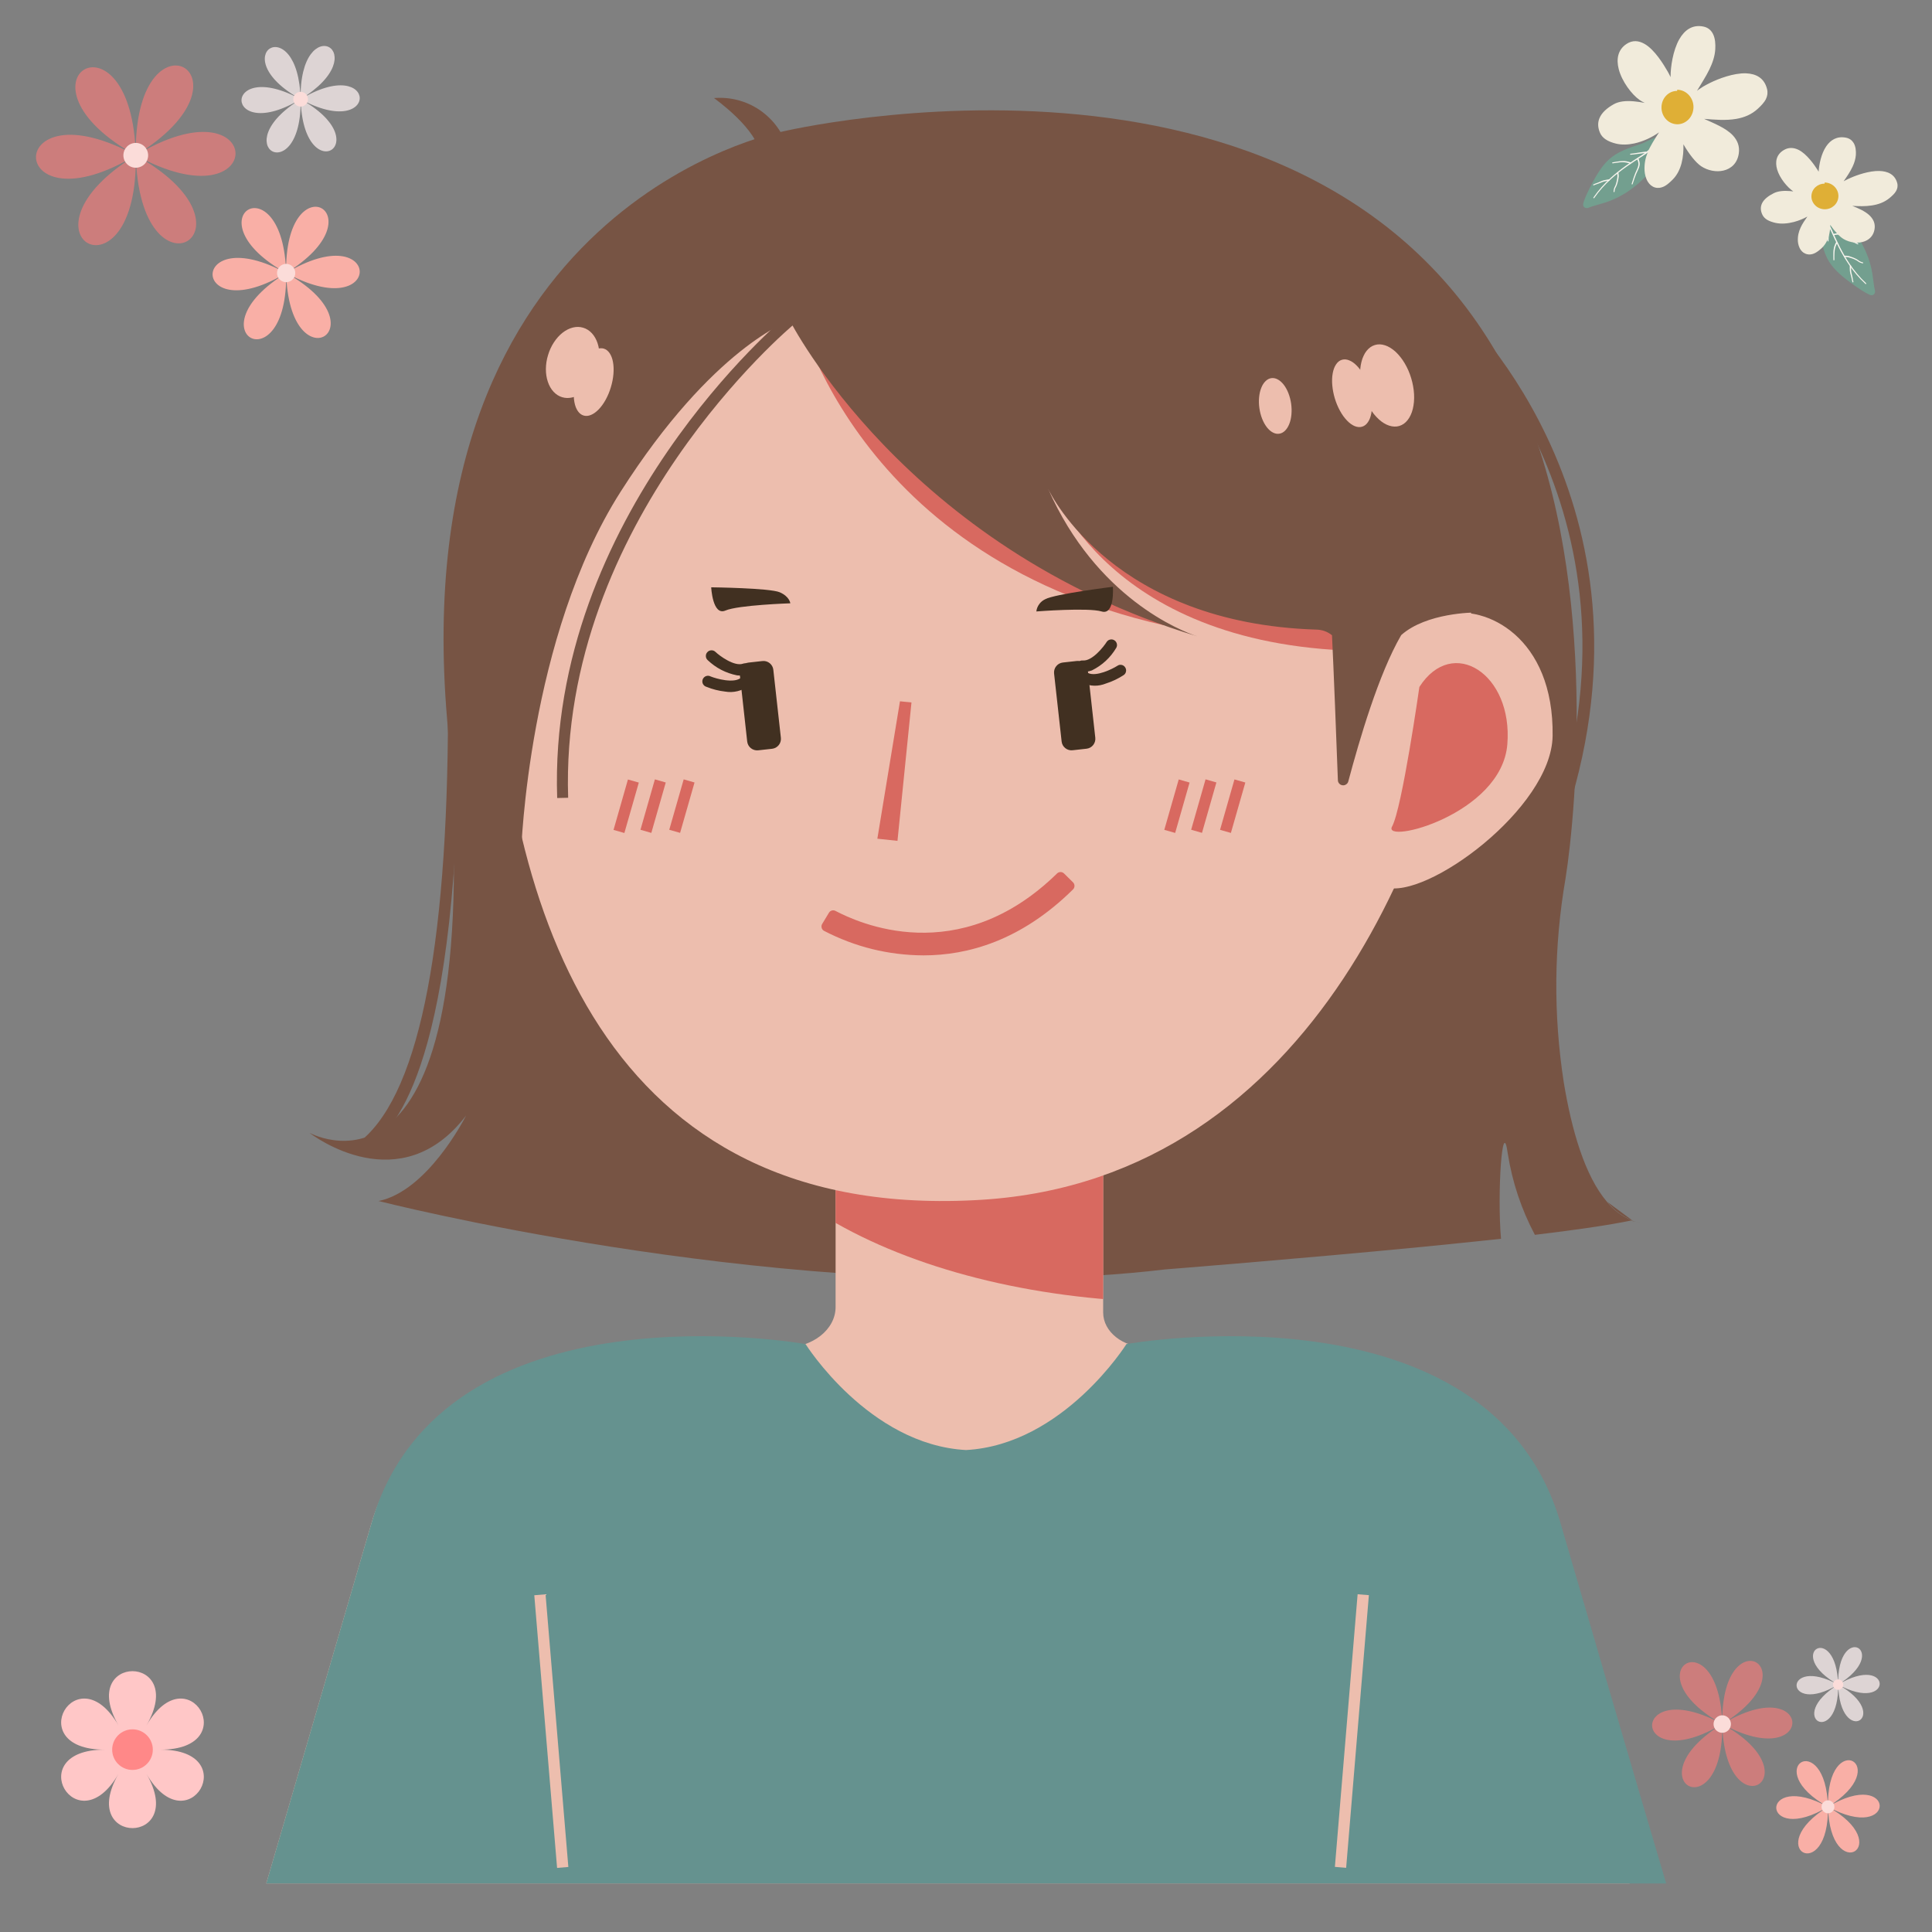 <svg xmlns="http://www.w3.org/2000/svg" xmlns:xlink="http://www.w3.org/1999/xlink" width="320" zoomAndPan="magnify" viewBox="0 0 240 240" height="320" preserveAspectRatio="xMidYMid meet" version="1.0"><rect x="0" y="0" width="240" height="240" fill="#808080" stroke="none"/><defs><clipPath id="88a7d9edde"><path d="M 33.027 145 L 203 145 L 203 234 L 33.027 234 Z M 33.027 145 " clip-rule="nonzero"/></clipPath><clipPath id="f072763bec"><path d="M 98 145.219 L 141 145.219 L 141 162 L 98 162 Z M 98 145.219 " clip-rule="nonzero"/></clipPath><clipPath id="aab24eb330"><path d="M 202.434 233.973 L 33.074 233.973 L 46.16 189.16 C 49.906 176.43 64.855 167.398 82.16 167.398 L 97.449 167.398 C 100.969 167.398 103.801 165.145 103.801 162.359 L 103.801 145.555 L 137.039 145.555 L 137.039 163.043 C 137.039 165.438 139.48 167.371 142.48 167.371 L 153.461 167.371 C 170.699 167.371 185.719 176.375 189.352 189.035 Z M 202.434 233.973 " clip-rule="nonzero"/></clipPath><clipPath id="1199840b5a"><path d="M 33.027 165 L 207 165 L 207 234 L 33.027 234 Z M 33.027 165 " clip-rule="nonzero"/></clipPath><clipPath id="701b1055b7"><path d="M 196.023 16 L 207 16 L 207 26 L 196.023 26 Z M 196.023 16 " clip-rule="nonzero"/></clipPath><clipPath id="4c04731083"><path d="M 225 26 L 233 26 L 233 36.77 L 225 36.77 Z M 225 26 " clip-rule="nonzero"/></clipPath><clipPath id="33326c0706"><path d="M 225 25 L 233 25 L 233 36.77 L 225 36.77 Z M 225 25 " clip-rule="nonzero"/></clipPath><clipPath id="b47855d718"><path d="M 198 3.02 L 220 3.02 L 220 23 L 198 23 Z M 198 3.02 " clip-rule="nonzero"/></clipPath><clipPath id="dda3af854f"><path d="M 198 3.02 L 220 3.02 L 220 24 L 198 24 Z M 198 3.02 " clip-rule="nonzero"/></clipPath><clipPath id="734b14284d"><path d="M 219 17 L 235.773 17 L 235.773 32 L 219 32 Z M 219 17 " clip-rule="nonzero"/></clipPath><clipPath id="8c752f5293"><path d="M 218 17 L 235.773 17 L 235.773 32 L 218 32 Z M 218 17 " clip-rule="nonzero"/></clipPath></defs><path fill="#775444" d="M 203.836 151.898 L 202.602 151.645 L 202.758 151.645 C 203.109 151.758 203.473 151.84 203.836 151.898 Z M 203.836 151.898 " fill-opacity="1" fill-rule="nonzero"/><path fill="#775444" d="M 202.773 151.617 L 202.617 151.617 C 199.812 152.203 195.605 152.809 190.668 153.395 C 188.984 150.215 187.863 146.852 187.301 143.297 C 186.629 138.398 185.969 148.258 186.461 153.887 C 183.348 154.223 180.012 154.559 176.645 154.895 C 161.219 156.391 144.711 157.695 144.711 157.695 C 141.906 158.031 139.102 158.27 136.297 158.449 C 94.223 161.25 47.031 149.195 47.031 149.195 C 53.047 147.961 57.617 139.125 57.898 138.578 C 49.75 149.25 38.938 141.102 38.445 140.723 C 39.219 141.129 60.887 152.191 55.543 89.371 C 50.074 25.402 97.012 16.383 97.012 16.383 C 97.012 16.383 165.328 -0.043 188.328 48.453 C 198.578 70.102 195.859 100.488 194.469 109.172 C 193.023 117.59 192.953 126.02 194.258 134.461 C 195.227 140.344 196.867 146.086 199.645 149.32 C 200.473 150.352 201.5 151.113 202.73 151.602 Z M 202.773 151.617 " fill-opacity="1" fill-rule="nonzero"/><g clip-path="url(#88a7d9edde)"><path fill="#edbeae" d="M 202.434 233.973 L 33.074 233.973 L 46.16 189.16 C 49.906 176.43 64.855 167.398 82.16 167.398 L 97.449 167.398 C 100.969 167.398 103.801 165.145 103.801 162.359 L 103.801 145.555 L 137.039 145.555 L 137.039 163.043 C 137.039 165.438 139.48 167.371 142.48 167.371 L 153.461 167.371 C 170.699 167.371 185.719 176.375 189.352 189.035 Z M 202.434 233.973 " fill-opacity="1" fill-rule="nonzero"/></g><g clip-path="url(#f072763bec)"><g clip-path="url(#aab24eb330)"><path fill="#d86960" d="M 98.008 148.227 L 139.281 145.582 L 140.922 161.645 C 125.188 160.832 110.941 156.742 100.98 150.188 Z M 98.008 148.227 " fill-opacity="1" fill-rule="nonzero"/></g></g><path fill="#edbeae" d="M 182.578 77.719 C 179.77 102.156 163.727 146.406 121.992 149.039 C 74.797 151.996 62.75 112.633 61.445 77.719 C 59.945 38.16 88.555 17.645 122.004 17.645 C 155.453 17.645 187.539 35.414 182.578 77.719 Z M 182.578 77.719 " fill-opacity="1" fill-rule="nonzero"/><path fill="#edbeae" d="M 192.871 91.43 C 192.73 100.406 177.105 111.848 172.086 110.207 C 163.867 107.406 167.879 101.43 169.281 92.492 C 170.684 83.559 171.246 78.391 179.66 76.32 C 184.539 75.086 193.051 79.121 192.871 91.43 Z M 192.871 91.43 " fill-opacity="1" fill-rule="nonzero"/><path fill="#d86960" d="M 98.625 37.066 C 98.625 37.066 105.051 68.758 144.625 77.68 L 125.301 65.129 C 125.301 65.129 101.668 43.859 98.625 37.066 Z M 98.625 37.066 " fill-opacity="1" fill-rule="nonzero"/><path fill="#d86960" d="M 130.141 59.234 C 130.141 59.234 136.27 79.398 167.051 80.801 L 167.051 77.664 Z M 130.141 59.234 " fill-opacity="1" fill-rule="nonzero"/><path fill="#775444" d="M 184.539 58.172 L 183.137 76.094 C 183.137 76.094 177.203 76.094 174.062 78.895 C 171.258 83.715 168.859 91.949 167.5 97.031 C 167.465 97.199 167.379 97.332 167.238 97.43 C 167.102 97.531 166.945 97.57 166.777 97.551 C 166.605 97.531 166.465 97.457 166.355 97.328 C 166.242 97.199 166.191 97.047 166.195 96.875 C 166 91.625 165.676 83.223 165.465 78.91 C 164.891 78.457 164.238 78.223 163.504 78.211 C 138.539 77.426 130.656 61.699 130.195 60.707 C 136.184 74.289 146.758 78.391 148.691 79.035 C 112.371 67.988 98.121 39.828 98.121 39.828 C 98.121 39.828 88.586 43.047 77.086 61.098 C 65.586 79.148 64.742 105.781 64.742 105.781 C 53.129 68.969 62.023 52.57 70.352 38.566 C 78.684 24.562 98.906 18.484 98.906 18.484 L 121.43 16.383 L 152.691 21.16 L 174.582 36.898 Z M 184.539 58.172 " fill-opacity="1" fill-rule="nonzero"/><path fill="#413021" d="M 92.977 82.309 L 94.707 82.117 C 94.867 82.098 95.027 82.113 95.184 82.156 C 95.344 82.203 95.484 82.277 95.613 82.379 C 95.738 82.48 95.844 82.605 95.922 82.746 C 96 82.891 96.051 83.043 96.066 83.207 L 97.004 91.656 C 97.02 91.816 97.008 91.977 96.961 92.133 C 96.918 92.289 96.844 92.434 96.738 92.559 C 96.637 92.688 96.516 92.789 96.371 92.871 C 96.227 92.949 96.074 92.996 95.914 93.016 L 94.184 93.207 C 94.02 93.223 93.859 93.211 93.703 93.164 C 93.547 93.117 93.402 93.043 93.277 92.941 C 93.148 92.84 93.047 92.719 92.965 92.574 C 92.887 92.43 92.84 92.277 92.82 92.117 L 91.887 83.668 C 91.867 83.504 91.883 83.344 91.926 83.188 C 91.973 83.031 92.047 82.891 92.148 82.762 C 92.25 82.633 92.375 82.531 92.52 82.453 C 92.66 82.375 92.812 82.324 92.977 82.309 Z M 92.977 82.309 " fill-opacity="1" fill-rule="nonzero"/><path fill="#413021" d="M 132.031 82.301 L 133.762 82.109 C 133.926 82.094 134.082 82.105 134.242 82.152 C 134.398 82.195 134.539 82.27 134.668 82.371 C 134.797 82.477 134.898 82.598 134.977 82.742 C 135.059 82.883 135.105 83.035 135.125 83.199 L 136.062 91.648 C 136.078 91.809 136.066 91.969 136.02 92.125 C 135.973 92.285 135.898 92.426 135.797 92.555 C 135.695 92.68 135.574 92.785 135.43 92.863 C 135.285 92.941 135.133 92.992 134.969 93.008 L 133.242 93.199 C 133.078 93.219 132.918 93.203 132.762 93.16 C 132.605 93.113 132.461 93.039 132.336 92.938 C 132.207 92.836 132.102 92.711 132.023 92.57 C 131.945 92.426 131.898 92.273 131.879 92.109 L 130.941 83.66 C 130.926 83.5 130.938 83.34 130.984 83.184 C 131.027 83.027 131.102 82.883 131.207 82.758 C 131.309 82.629 131.43 82.523 131.574 82.445 C 131.719 82.367 131.871 82.32 132.031 82.301 Z M 132.031 82.301 " fill-opacity="1" fill-rule="nonzero"/><path fill="#d86960" d="M 114.711 118.68 C 110.348 118.656 106.23 117.637 102.355 115.629 C 102.203 115.539 102.105 115.41 102.066 115.238 C 102.023 115.066 102.051 114.906 102.145 114.758 L 102.988 113.359 C 103.078 113.227 103.199 113.141 103.355 113.102 C 103.512 113.066 103.66 113.086 103.801 113.164 C 106.48 114.562 119.047 120.5 131.316 108.5 C 131.438 108.387 131.578 108.328 131.746 108.328 C 131.91 108.328 132.055 108.387 132.172 108.5 L 133.293 109.605 C 133.414 109.73 133.477 109.875 133.477 110.047 C 133.477 110.219 133.414 110.367 133.293 110.488 C 126.844 116.859 120.223 118.68 114.711 118.68 Z M 114.711 118.68 " fill-opacity="1" fill-rule="nonzero"/><path fill="#d86960" d="M 111.488 104.453 L 108.988 104.188 L 111.797 87.117 L 113.227 87.258 Z M 111.488 104.453 " fill-opacity="1" fill-rule="nonzero"/><path fill="#413021" d="M 128.738 75.957 C 128.738 75.957 135.172 75.453 136.844 75.957 C 138.512 76.461 138.246 72.891 138.246 72.891 C 138.246 72.891 131.023 73.785 129.832 74.441 C 129.531 74.586 129.281 74.789 129.09 75.059 C 128.895 75.328 128.777 75.625 128.738 75.957 Z M 128.738 75.957 " fill-opacity="1" fill-rule="nonzero"/><path fill="#413021" d="M 98.176 74.945 C 98.176 74.945 91.711 75.156 90.113 75.844 C 88.516 76.531 88.348 72.957 88.348 72.957 C 88.348 72.957 95.625 73.043 96.859 73.574 C 98.094 74.105 98.176 74.945 98.176 74.945 Z M 98.176 74.945 " fill-opacity="1" fill-rule="nonzero"/><path fill="#413021" d="M 91.559 83.895 C 90.16 83.613 88.945 82.984 87.91 82.004 C 87.77 81.875 87.691 81.711 87.684 81.516 C 87.676 81.324 87.738 81.152 87.871 81.012 C 88 80.867 88.164 80.793 88.359 80.785 C 88.555 80.777 88.723 80.836 88.863 80.969 C 89.41 81.488 91.234 82.832 92.316 82.438 C 92.5 82.375 92.68 82.387 92.855 82.469 C 93.031 82.547 93.156 82.68 93.227 82.859 C 93.293 83.039 93.285 83.219 93.203 83.395 C 93.121 83.57 92.988 83.691 92.805 83.754 C 92.402 83.902 91.984 83.949 91.559 83.895 Z M 91.559 83.895 " fill-opacity="1" fill-rule="nonzero"/><path fill="#413021" d="M 90.07 85.91 C 89.277 85.82 88.512 85.625 87.77 85.324 C 87.672 85.297 87.586 85.254 87.508 85.191 C 87.43 85.129 87.367 85.051 87.32 84.961 C 87.273 84.871 87.25 84.777 87.246 84.676 C 87.242 84.574 87.258 84.477 87.297 84.383 C 87.332 84.293 87.391 84.211 87.461 84.141 C 87.535 84.07 87.617 84.02 87.715 83.984 C 87.809 83.953 87.906 83.941 88.008 83.949 C 88.109 83.957 88.203 83.984 88.289 84.035 C 88.992 84.316 91.18 84.934 92.047 84.191 C 92.188 84.051 92.352 83.984 92.547 83.984 C 92.742 83.984 92.906 84.051 93.043 84.191 C 93.18 84.324 93.246 84.488 93.246 84.68 C 93.246 84.871 93.18 85.035 93.043 85.168 C 92.625 85.496 92.156 85.727 91.637 85.855 C 91.117 85.984 90.598 86.004 90.07 85.91 Z M 90.07 85.91 " fill-opacity="1" fill-rule="nonzero"/><path fill="#413021" d="M 135.637 83.281 C 136.922 82.641 137.93 81.707 138.664 80.48 C 138.758 80.316 138.781 80.145 138.738 79.965 C 138.691 79.785 138.594 79.645 138.438 79.543 C 138.277 79.441 138.109 79.41 137.926 79.445 C 137.742 79.48 137.598 79.57 137.488 79.723 C 137.082 80.367 135.68 82.133 134.527 82.047 C 134.336 82.027 134.164 82.078 134.012 82.203 C 133.859 82.324 133.777 82.484 133.758 82.676 C 133.742 82.871 133.797 83.043 133.922 83.188 C 134.047 83.336 134.207 83.418 134.402 83.434 C 134.824 83.477 135.238 83.426 135.637 83.281 Z M 135.637 83.281 " fill-opacity="1" fill-rule="nonzero"/><path fill="#413021" d="M 137.402 84.902 C 138.176 84.656 138.898 84.309 139.578 83.867 C 139.738 83.762 139.836 83.613 139.875 83.426 C 139.914 83.238 139.879 83.062 139.773 82.902 C 139.668 82.738 139.523 82.637 139.332 82.598 C 139.141 82.559 138.965 82.594 138.805 82.707 C 138.176 83.109 136.168 84.105 135.16 83.602 C 134.988 83.508 134.809 83.484 134.621 83.539 C 134.434 83.594 134.293 83.703 134.199 83.875 C 134.105 84.043 134.082 84.223 134.137 84.41 C 134.191 84.598 134.301 84.738 134.473 84.832 C 135.441 85.273 136.418 85.297 137.402 84.902 Z M 137.402 84.902 " fill-opacity="1" fill-rule="nonzero"/><path fill="#d86960" d="M 144.633 103.086 L 146.426 96.824 L 147.773 97.211 L 145.984 103.469 Z M 144.633 103.086 " fill-opacity="1" fill-rule="nonzero"/><path fill="#d86960" d="M 147.969 103.074 L 149.758 96.812 L 151.105 97.199 L 149.316 103.461 Z M 147.969 103.074 " fill-opacity="1" fill-rule="nonzero"/><path fill="#d86960" d="M 151.559 103.086 L 153.348 96.824 L 154.699 97.207 L 152.906 103.469 Z M 151.559 103.086 " fill-opacity="1" fill-rule="nonzero"/><path fill="#d86960" d="M 76.215 103.094 L 78.004 96.832 L 79.355 97.215 L 77.562 103.477 Z M 76.215 103.094 " fill-opacity="1" fill-rule="nonzero"/><path fill="#d86960" d="M 79.562 103.078 L 81.352 96.816 L 82.703 97.203 L 80.91 103.465 Z M 79.562 103.078 " fill-opacity="1" fill-rule="nonzero"/><path fill="#d86960" d="M 83.137 103.078 L 84.93 96.816 L 86.277 97.203 L 84.484 103.461 Z M 83.137 103.078 " fill-opacity="1" fill-rule="nonzero"/><path fill="#d86960" d="M 176.32 85.336 C 176.32 85.336 174.176 100.406 172.926 102.676 C 171.68 104.941 186.531 101.203 187.246 92.465 C 187.961 83.727 180.445 78.895 176.32 85.336 Z M 176.32 85.336 " fill-opacity="1" fill-rule="nonzero"/><path fill="#775444" d="M 202.773 151.602 C 201.543 151.113 200.512 150.352 199.688 149.32 Z M 202.773 151.602 " fill-opacity="1" fill-rule="nonzero"/><path fill="#775444" d="M 69.215 99.133 C 68.023 63.996 97.434 39.449 97.727 39.211 L 98.625 40.289 C 98.332 40.527 69.457 64.695 70.578 99.102 Z M 69.215 99.133 " fill-opacity="1" fill-rule="nonzero"/><path fill="#775444" d="M 46.176 142.488 L 44.969 141.758 C 45.176 141.453 45.422 141.176 45.699 140.934 C 52.711 133.93 56.062 114.324 55.613 82.355 L 57.016 82.355 C 57.703 131.047 49.414 139.238 46.695 141.941 C 46.504 142.105 46.332 142.289 46.176 142.488 Z M 46.176 142.488 " fill-opacity="1" fill-rule="nonzero"/><path fill="#775444" d="M 97.828 18.359 C 97.684 17.883 97.496 17.422 97.273 16.977 C 97.051 16.535 96.793 16.109 96.496 15.711 C 96.199 15.309 95.871 14.938 95.512 14.594 C 95.156 14.25 94.77 13.938 94.355 13.656 C 93.945 13.379 93.512 13.137 93.059 12.93 C 92.602 12.727 92.137 12.562 91.652 12.434 C 91.172 12.309 90.684 12.227 90.188 12.184 C 89.688 12.141 89.191 12.141 88.695 12.184 C 88.695 12.184 94.305 16.16 94.375 19.254 C 94.445 22.352 97.828 18.359 97.828 18.359 Z M 97.828 18.359 " fill-opacity="1" fill-rule="nonzero"/><path fill="#775444" d="M 195.199 99.312 L 193.797 98.906 C 204.762 61.672 179.77 38.945 179.547 38.691 L 180.488 37.641 C 180.797 37.906 206.418 61.195 195.199 99.312 Z M 195.199 99.312 " fill-opacity="1" fill-rule="nonzero"/><path fill="#edbeae" d="M 72.445 40.711 C 72.852 40.832 73.211 41.059 73.52 41.391 C 73.828 41.723 74.062 42.137 74.23 42.625 C 74.395 43.117 74.473 43.652 74.469 44.227 C 74.465 44.801 74.375 45.375 74.203 45.949 C 74.031 46.523 73.785 47.051 73.469 47.531 C 73.156 48.012 72.793 48.414 72.383 48.73 C 71.973 49.051 71.551 49.262 71.109 49.367 C 70.668 49.473 70.242 49.465 69.836 49.344 C 69.43 49.223 69.074 48.996 68.766 48.664 C 68.457 48.332 68.219 47.918 68.055 47.426 C 67.891 46.938 67.809 46.402 67.812 45.828 C 67.82 45.25 67.906 44.676 68.082 44.105 C 68.254 43.531 68.496 43.004 68.812 42.523 C 69.129 42.039 69.488 41.641 69.898 41.32 C 70.309 41.004 70.734 40.793 71.176 40.684 C 71.617 40.578 72.039 40.586 72.445 40.711 Z M 72.445 40.711 " fill-opacity="1" fill-rule="nonzero"/><path fill="#edbeae" d="M 75.004 43.305 C 75.289 43.391 75.527 43.578 75.727 43.867 C 75.926 44.16 76.066 44.527 76.148 44.977 C 76.23 45.43 76.25 45.926 76.203 46.465 C 76.156 47.008 76.051 47.555 75.883 48.105 C 75.719 48.656 75.504 49.172 75.242 49.648 C 74.98 50.125 74.688 50.527 74.371 50.855 C 74.055 51.184 73.73 51.414 73.406 51.547 C 73.082 51.68 72.777 51.703 72.492 51.617 C 72.211 51.531 71.969 51.344 71.773 51.055 C 71.574 50.766 71.434 50.395 71.352 49.945 C 71.27 49.496 71.25 49 71.297 48.457 C 71.344 47.918 71.449 47.371 71.613 46.82 C 71.781 46.27 71.996 45.754 72.258 45.277 C 72.52 44.801 72.809 44.398 73.129 44.07 C 73.445 43.738 73.77 43.508 74.094 43.375 C 74.418 43.246 74.723 43.223 75.004 43.305 Z M 75.004 43.305 " fill-opacity="1" fill-rule="nonzero"/><path fill="#edbeae" d="M 175.305 46.984 C 175.406 47.312 175.484 47.645 175.543 47.98 C 175.605 48.316 175.641 48.648 175.66 48.977 C 175.676 49.305 175.672 49.621 175.645 49.93 C 175.617 50.234 175.57 50.527 175.504 50.801 C 175.434 51.078 175.348 51.332 175.238 51.562 C 175.129 51.797 175.004 52.004 174.859 52.184 C 174.719 52.367 174.559 52.516 174.387 52.641 C 174.211 52.762 174.027 52.852 173.832 52.914 C 173.633 52.973 173.43 53 173.219 52.992 C 173.004 52.984 172.789 52.945 172.57 52.875 C 172.348 52.805 172.129 52.699 171.91 52.566 C 171.691 52.434 171.477 52.27 171.27 52.078 C 171.059 51.887 170.859 51.668 170.664 51.43 C 170.473 51.188 170.293 50.926 170.125 50.641 C 169.961 50.359 169.809 50.062 169.672 49.75 C 169.535 49.438 169.418 49.117 169.316 48.789 C 169.219 48.457 169.137 48.125 169.078 47.789 C 169.02 47.453 168.98 47.121 168.965 46.793 C 168.945 46.469 168.953 46.148 168.977 45.844 C 169.004 45.535 169.051 45.242 169.121 44.969 C 169.188 44.691 169.277 44.438 169.387 44.207 C 169.492 43.973 169.617 43.766 169.762 43.586 C 169.906 43.406 170.062 43.254 170.238 43.129 C 170.41 43.008 170.594 42.918 170.793 42.859 C 170.988 42.797 171.191 42.773 171.406 42.777 C 171.617 42.785 171.832 42.824 172.055 42.895 C 172.273 42.965 172.492 43.07 172.711 43.203 C 172.93 43.34 173.145 43.5 173.355 43.691 C 173.562 43.883 173.766 44.102 173.957 44.344 C 174.148 44.582 174.328 44.844 174.496 45.129 C 174.664 45.41 174.816 45.707 174.953 46.02 C 175.086 46.332 175.207 46.652 175.305 46.984 Z M 175.305 46.984 " fill-opacity="1" fill-rule="nonzero"/><path fill="#edbeae" d="M 170.086 48.207 C 170.254 48.758 170.359 49.305 170.406 49.848 C 170.449 50.387 170.434 50.883 170.352 51.332 C 170.27 51.785 170.129 52.152 169.93 52.441 C 169.73 52.734 169.492 52.922 169.207 53.004 C 168.926 53.09 168.621 53.066 168.297 52.938 C 167.969 52.805 167.648 52.574 167.332 52.242 C 167.012 51.914 166.723 51.512 166.461 51.035 C 166.199 50.559 165.984 50.043 165.816 49.492 C 165.652 48.941 165.547 48.395 165.5 47.855 C 165.453 47.312 165.473 46.816 165.555 46.367 C 165.637 45.914 165.777 45.547 165.977 45.258 C 166.172 44.965 166.414 44.777 166.695 44.695 C 166.98 44.609 167.285 44.633 167.609 44.766 C 167.934 44.895 168.258 45.125 168.574 45.457 C 168.891 45.785 169.184 46.188 169.445 46.664 C 169.707 47.141 169.922 47.656 170.086 48.207 Z M 170.086 48.207 " fill-opacity="1" fill-rule="nonzero"/><path fill="#edbeae" d="M 160.391 50.148 C 160.453 50.609 160.465 51.055 160.426 51.492 C 160.387 51.93 160.297 52.324 160.156 52.672 C 160.016 53.023 159.84 53.301 159.621 53.512 C 159.406 53.719 159.164 53.844 158.902 53.879 C 158.641 53.918 158.379 53.863 158.113 53.723 C 157.848 53.582 157.598 53.363 157.367 53.066 C 157.137 52.766 156.941 52.414 156.781 52.004 C 156.621 51.594 156.512 51.164 156.445 50.703 C 156.379 50.246 156.367 49.801 156.41 49.363 C 156.449 48.926 156.539 48.531 156.68 48.18 C 156.816 47.832 156.996 47.551 157.215 47.344 C 157.43 47.133 157.668 47.012 157.93 46.973 C 158.191 46.938 158.457 46.988 158.723 47.133 C 158.988 47.273 159.238 47.492 159.469 47.789 C 159.699 48.086 159.895 48.441 160.055 48.852 C 160.211 49.258 160.324 49.691 160.391 50.148 Z M 160.391 50.148 " fill-opacity="1" fill-rule="nonzero"/><g clip-path="url(#1199840b5a)"><path fill="#65928f" d="M 206.98 233.973 L 33.074 233.973 L 46.16 189.16 C 54.98 158.883 100.07 166.965 100.07 166.965 C 100.07 166.965 107.91 179.469 120 180.129 C 132.09 179.469 139.93 166.965 139.93 166.965 C 139.93 166.965 185.016 158.883 193.84 189.16 C 202.66 219.438 206.98 233.973 206.98 233.973 Z M 206.98 233.973 " fill-opacity="1" fill-rule="nonzero"/></g><path fill="#edbeae" d="M 66.371 198.168 L 67.77 198.051 L 70.602 231.922 L 69.203 232.039 Z M 66.371 198.168 " fill-opacity="1" fill-rule="nonzero"/><path fill="#edbeae" d="M 165.824 231.91 L 168.648 198.043 L 170.047 198.156 L 167.223 232.027 Z M 165.824 231.91 " fill-opacity="1" fill-rule="nonzero"/><path fill="#cc7d7c" d="M 16.699 19.203 C 33.648 28.543 17.281 38.504 16.863 19.105 C 17.281 38.504 0.496 29.262 17.027 19.195 C 0.492 29.262 0.082 10.047 17.027 19.387 C 0.082 10.047 16.453 0.086 16.875 19.484 C 16.457 0.086 33.242 9.328 16.707 19.395 C 33.234 9.328 33.648 28.543 16.699 19.203 Z M 16.699 19.203 " fill-opacity="1" fill-rule="nonzero"/><path fill="#fbdcd9" d="M 18.402 19.297 C 18.402 19.5 18.363 19.695 18.285 19.887 C 18.207 20.074 18.098 20.242 17.953 20.387 C 17.809 20.531 17.645 20.641 17.453 20.719 C 17.266 20.797 17.07 20.836 16.867 20.836 C 16.664 20.836 16.465 20.797 16.277 20.719 C 16.09 20.641 15.922 20.531 15.781 20.387 C 15.637 20.242 15.523 20.074 15.445 19.887 C 15.367 19.695 15.328 19.5 15.328 19.297 C 15.328 19.09 15.367 18.895 15.445 18.703 C 15.523 18.516 15.637 18.348 15.781 18.203 C 15.922 18.059 16.09 17.949 16.277 17.871 C 16.465 17.793 16.664 17.754 16.867 17.754 C 17.07 17.754 17.266 17.793 17.453 17.871 C 17.645 17.949 17.809 18.059 17.953 18.203 C 18.098 18.348 18.207 18.516 18.285 18.703 C 18.363 18.895 18.402 19.09 18.402 19.297 Z M 18.402 19.297 " fill-opacity="1" fill-rule="nonzero"/><path fill="#ddd4d4" d="M 37.246 12.27 C 47.289 17.801 37.59 23.707 37.344 12.211 C 37.59 23.707 27.645 18.23 37.441 12.266 C 27.645 18.23 27.398 6.844 37.441 12.379 C 27.395 6.848 37.098 0.941 37.344 12.438 C 37.098 0.941 47.043 6.418 37.246 12.383 C 47.047 6.418 47.289 17.805 37.246 12.27 Z M 37.246 12.27 " fill-opacity="1" fill-rule="nonzero"/><path fill="#fbdcd9" d="M 38.254 12.324 C 38.254 12.578 38.168 12.793 37.988 12.969 C 37.812 13.148 37.598 13.238 37.344 13.238 C 37.094 13.238 36.879 13.148 36.699 12.969 C 36.523 12.793 36.434 12.578 36.434 12.324 C 36.434 12.07 36.523 11.855 36.699 11.676 C 36.879 11.5 37.094 11.41 37.344 11.41 C 37.598 11.41 37.812 11.5 37.988 11.676 C 38.168 11.855 38.254 12.07 38.254 12.324 Z M 38.254 12.324 " fill-opacity="1" fill-rule="nonzero"/><path fill="#f9afa6" d="M 35.426 33.848 C 47.926 40.738 35.852 48.086 35.543 33.777 C 35.852 48.086 23.473 41.266 35.668 33.844 C 23.473 41.266 23.168 27.098 35.668 33.984 C 23.164 27.098 35.238 19.746 35.547 34.055 C 35.242 19.746 47.621 26.566 35.426 33.988 C 47.621 26.566 47.926 40.742 35.426 33.848 Z M 35.426 33.848 " fill-opacity="1" fill-rule="nonzero"/><path fill="#fbdcd9" d="M 36.68 33.918 C 36.68 34.066 36.652 34.211 36.594 34.352 C 36.535 34.492 36.453 34.613 36.348 34.719 C 36.242 34.828 36.121 34.91 35.98 34.965 C 35.844 35.023 35.699 35.055 35.547 35.055 C 35.398 35.055 35.254 35.023 35.113 34.965 C 34.977 34.91 34.852 34.828 34.746 34.719 C 34.641 34.613 34.559 34.492 34.5 34.352 C 34.441 34.211 34.414 34.066 34.414 33.918 C 34.414 33.766 34.441 33.621 34.5 33.48 C 34.559 33.34 34.641 33.219 34.746 33.113 C 34.852 33.004 34.977 32.922 35.113 32.867 C 35.254 32.809 35.398 32.777 35.547 32.777 C 35.699 32.777 35.844 32.809 35.98 32.867 C 36.121 32.922 36.242 33.004 36.348 33.113 C 36.453 33.219 36.535 33.34 36.594 33.48 C 36.652 33.621 36.68 33.766 36.68 33.918 Z M 36.68 33.918 " fill-opacity="1" fill-rule="nonzero"/><path fill="#cc7d7c" d="M 213.828 214.102 C 225.742 220.668 214.234 227.676 213.941 214.035 C 214.234 227.676 202.438 221.176 214.059 214.098 C 202.434 221.176 202.145 207.668 214.059 214.23 C 202.145 207.668 213.652 200.66 213.949 214.301 C 213.656 200.66 225.457 207.16 213.832 214.238 C 225.453 207.16 225.742 220.668 213.828 214.102 Z M 213.828 214.102 " fill-opacity="1" fill-rule="nonzero"/><path fill="#fbdcd9" d="M 215.023 214.168 C 215.023 214.312 214.996 214.449 214.941 214.582 C 214.887 214.715 214.809 214.832 214.707 214.934 C 214.605 215.035 214.492 215.113 214.359 215.172 C 214.227 215.227 214.086 215.254 213.945 215.254 C 213.801 215.254 213.664 215.227 213.531 215.172 C 213.398 215.113 213.281 215.035 213.18 214.934 C 213.078 214.832 213 214.715 212.945 214.582 C 212.891 214.449 212.863 214.312 212.863 214.168 C 212.863 214.023 212.891 213.887 212.945 213.754 C 213 213.621 213.078 213.504 213.18 213.402 C 213.281 213.301 213.398 213.223 213.531 213.164 C 213.664 213.109 213.801 213.082 213.945 213.082 C 214.086 213.082 214.227 213.109 214.359 213.164 C 214.492 213.223 214.605 213.301 214.707 213.402 C 214.809 213.504 214.887 213.621 214.941 213.754 C 214.996 213.887 215.023 214.023 215.023 214.168 Z M 215.023 214.168 " fill-opacity="1" fill-rule="nonzero"/><path fill="#ddd4d4" d="M 228.273 209.23 C 235.332 213.117 228.512 217.27 228.34 209.188 C 228.512 217.27 221.523 213.418 228.41 209.227 C 221.52 213.418 221.348 205.414 228.41 209.305 C 221.348 205.414 228.168 201.262 228.34 209.344 C 228.168 201.262 235.16 205.113 228.27 209.309 C 235.16 205.113 235.332 213.117 228.273 209.23 Z M 228.273 209.23 " fill-opacity="1" fill-rule="nonzero"/><path fill="#fbdcd9" d="M 228.98 209.266 C 228.98 209.445 228.918 209.594 228.793 209.723 C 228.668 209.848 228.52 209.91 228.34 209.91 C 228.164 209.91 228.012 209.848 227.887 209.723 C 227.762 209.594 227.699 209.445 227.699 209.266 C 227.699 209.09 227.762 208.938 227.887 208.812 C 228.012 208.688 228.164 208.625 228.34 208.625 C 228.52 208.625 228.668 208.688 228.793 208.812 C 228.918 208.938 228.98 209.09 228.98 209.266 Z M 228.98 209.266 " fill-opacity="1" fill-rule="nonzero"/><path fill="#f9afa6" d="M 226.992 224.402 C 235.781 229.246 227.293 234.414 227.074 224.352 C 227.289 234.414 218.59 229.617 227.16 224.398 C 218.59 229.617 218.375 219.652 227.16 224.496 C 218.371 219.652 226.859 214.484 227.078 224.547 C 226.863 214.484 235.566 219.281 226.992 224.5 C 235.566 219.281 235.781 229.25 226.992 224.402 Z M 226.992 224.402 " fill-opacity="1" fill-rule="nonzero"/><path fill="#fbdcd9" d="M 227.875 224.449 C 227.875 224.668 227.797 224.859 227.641 225.016 C 227.484 225.172 227.297 225.25 227.078 225.25 C 226.859 225.25 226.668 225.172 226.516 225.016 C 226.359 224.859 226.281 224.668 226.281 224.449 C 226.281 224.227 226.359 224.039 226.516 223.883 C 226.668 223.727 226.859 223.648 227.078 223.648 C 227.297 223.648 227.484 223.727 227.641 223.883 C 227.797 224.039 227.875 224.227 227.875 224.449 Z M 227.875 224.449 " fill-opacity="1" fill-rule="nonzero"/><path fill="#739f8f" d="M 205.977 17.488 C 206.484 17.527 205.703 19.496 205.203 20.211 C 203.738 22.285 201.633 23.988 199.141 24.773 C 198.652 24.93 198.16 25.078 197.668 25.215 C 197.641 25.223 197.109 25.438 197.098 25.426 C 197.082 25.41 197.254 24.664 198.238 22.805 C 199.816 19.828 200.82 19.266 204.008 18.219 C 204.547 18.043 205.328 17.496 205.793 17.461 " fill-opacity="1" fill-rule="evenodd"/><g clip-path="url(#701b1055b7)"><path fill="#739f8f" d="M 205.621 17.121 C 205.516 17.141 205.402 17.176 205.281 17.223 C 204.844 17.391 204.297 17.734 203.891 17.863 C 202.242 18.395 201.164 18.812 200.285 19.469 C 199.391 20.137 198.703 21.055 197.867 22.609 C 197.188 23.875 196.879 24.641 196.754 25.012 C 196.699 25.172 196.676 25.273 196.668 25.324 C 196.617 25.605 196.785 25.73 196.812 25.754 C 196.832 25.77 197.02 25.914 197.297 25.82 C 197.434 25.777 197.766 25.645 197.785 25.637 L 199.277 25.199 C 200.57 24.801 201.77 24.16 202.832 23.355 C 203.902 22.547 204.84 21.57 205.609 20.492 C 205.984 19.961 206.508 18.789 206.625 18.086 C 206.672 17.789 206.648 17.551 206.586 17.398 C 206.48 17.141 206.289 17 206.02 16.98 C 205.867 16.965 205.723 17.023 205.621 17.121 Z M 205.613 17.875 C 205.543 17.902 205.469 17.934 205.391 17.969 C 204.973 18.164 204.492 18.449 204.125 18.574 C 202.594 19.086 201.582 19.473 200.77 20.098 C 199.961 20.715 199.359 21.57 198.613 23 C 198.219 23.75 197.961 24.312 197.793 24.719 L 199.004 24.348 C 200.191 23.965 201.285 23.363 202.258 22.613 C 203.238 21.852 204.094 20.934 204.797 19.926 C 205.039 19.582 205.344 18.91 205.516 18.352 C 205.562 18.199 205.598 18 205.613 17.875 Z M 205.613 17.875 " fill-opacity="1" fill-rule="evenodd"/></g><path fill="#f8f5ee" d="M 205.754 17.531 C 205.758 17.539 205.75 17.551 205.746 17.559 C 205.73 17.594 205.707 17.625 205.68 17.66 C 205.598 17.762 205.484 17.867 205.438 17.938 C 205.273 18.176 205.039 18.422 204.785 18.645 C 204.531 18.867 204.254 19.07 204.004 19.23 C 202.598 20.121 201.266 21.02 200.078 22.098 C 199.293 22.816 198.574 23.609 197.941 24.531 C 197.922 24.559 197.93 24.598 197.957 24.617 C 197.984 24.637 198.023 24.629 198.039 24.602 C 198.672 23.688 199.391 22.906 200.172 22.199 C 201.355 21.129 202.688 20.242 204.09 19.363 C 204.348 19.203 204.633 18.996 204.895 18.766 C 205.16 18.535 205.406 18.281 205.578 18.031 C 205.641 17.941 205.82 17.781 205.887 17.656 C 205.922 17.586 205.934 17.523 205.914 17.473 C 205.898 17.43 205.848 17.406 205.805 17.422 C 205.762 17.438 205.738 17.488 205.754 17.531 Z M 205.754 17.531 " fill-opacity="1" fill-rule="evenodd"/><path fill="#f8f5ee" d="M 204.465 18.836 C 204.34 18.848 204.211 18.859 204.078 18.879 C 203.574 18.945 203.055 19.055 202.551 19.098 C 202.516 19.102 202.492 19.129 202.492 19.164 C 202.496 19.195 202.523 19.223 202.559 19.219 C 203.066 19.188 203.594 19.09 204.098 19.039 C 204.227 19.023 204.352 19.012 204.477 19.008 C 204.523 19.004 204.559 18.961 204.559 18.914 C 204.555 18.871 204.516 18.832 204.465 18.836 Z M 204.465 18.836 " fill-opacity="1" fill-rule="evenodd"/><path fill="#f8f5ee" d="M 199.848 22.289 C 199.797 22.297 199.68 22.309 199.656 22.312 C 199.559 22.328 199.461 22.344 199.367 22.367 C 199.301 22.379 199.234 22.395 199.168 22.414 C 199.09 22.438 199.016 22.465 198.941 22.496 C 198.777 22.566 198.617 22.652 198.449 22.707 C 198.359 22.738 198.273 22.77 198.188 22.801 C 198.102 22.836 198.016 22.871 197.934 22.91 C 197.902 22.922 197.891 22.961 197.902 22.988 C 197.918 23.02 197.953 23.035 197.984 23.02 C 198.066 22.984 198.148 22.953 198.234 22.922 C 198.32 22.891 198.406 22.863 198.488 22.836 C 198.664 22.781 198.828 22.699 199 22.633 C 199.066 22.605 199.137 22.582 199.211 22.562 C 199.273 22.543 199.336 22.531 199.398 22.52 C 199.492 22.504 199.59 22.488 199.688 22.473 C 199.707 22.469 199.828 22.461 199.875 22.453 C 199.898 22.453 199.914 22.445 199.918 22.441 C 199.969 22.418 199.969 22.379 199.969 22.355 C 199.961 22.309 199.918 22.277 199.871 22.281 C 199.863 22.281 199.855 22.285 199.848 22.289 Z M 199.809 22.32 C 199.797 22.34 199.797 22.359 199.797 22.375 C 199.797 22.355 199.801 22.336 199.809 22.32 Z M 199.809 22.32 " fill-opacity="1" fill-rule="evenodd"/><path fill="#f8f5ee" d="M 201.047 21.508 C 201.059 21.484 201.055 21.457 201.039 21.434 C 201.016 21.395 200.961 21.383 200.922 21.41 C 200.902 21.422 200.887 21.441 200.879 21.473 C 200.875 21.488 200.875 21.512 200.879 21.535 C 200.883 21.562 200.895 21.594 200.898 21.605 C 200.91 21.676 200.918 21.742 200.922 21.812 C 200.926 21.879 200.922 21.949 200.914 22.016 C 200.891 22.184 200.867 22.352 200.828 22.516 C 200.793 22.68 200.75 22.84 200.691 23 C 200.676 23.031 200.664 23.062 200.648 23.094 C 200.609 23.176 200.566 23.25 200.531 23.332 C 200.508 23.395 200.488 23.457 200.477 23.52 C 200.457 23.613 200.445 23.707 200.441 23.801 C 200.438 23.836 200.461 23.863 200.496 23.867 C 200.527 23.867 200.559 23.844 200.562 23.809 C 200.566 23.738 200.574 23.664 200.59 23.59 C 200.605 23.52 200.625 23.449 200.652 23.383 C 200.688 23.305 200.73 23.23 200.77 23.156 C 200.789 23.121 200.805 23.086 200.82 23.047 C 200.883 22.887 200.934 22.719 200.973 22.551 C 201.016 22.383 201.047 22.211 201.07 22.039 C 201.086 21.961 201.086 21.883 201.086 21.809 C 201.082 21.73 201.074 21.656 201.062 21.578 C 201.062 21.57 201.051 21.527 201.047 21.508 Z M 201.047 21.508 " fill-opacity="1" fill-rule="evenodd"/><path fill="#f8f5ee" d="M 202.508 20.156 C 202.461 20.145 202.352 20.105 202.348 20.105 C 202.246 20.078 202.145 20.051 202.039 20.035 C 201.969 20.023 201.898 20.012 201.828 20.008 C 201.625 19.996 201.418 20.008 201.215 20.027 C 200.914 20.062 200.613 20.121 200.32 20.172 C 200.285 20.176 200.262 20.207 200.27 20.242 C 200.273 20.273 200.305 20.297 200.336 20.289 C 200.629 20.25 200.93 20.195 201.227 20.168 C 201.426 20.152 201.621 20.145 201.816 20.164 C 201.898 20.168 201.98 20.184 202.059 20.199 C 202.141 20.219 202.223 20.238 202.301 20.262 C 202.305 20.266 202.422 20.309 202.469 20.324 C 202.496 20.328 202.512 20.328 202.52 20.328 C 202.547 20.324 202.562 20.309 202.574 20.301 C 202.59 20.281 202.598 20.262 202.598 20.238 C 202.594 20.191 202.555 20.156 202.508 20.156 Z M 202.453 20.18 C 202.434 20.195 202.422 20.219 202.426 20.246 C 202.422 20.219 202.434 20.195 202.453 20.18 Z M 202.453 20.18 " fill-opacity="1" fill-rule="evenodd"/><path fill="#f8f5ee" d="M 203.391 19.801 C 203.398 19.82 203.438 19.926 203.445 19.945 C 203.477 20.039 203.504 20.129 203.516 20.219 C 203.531 20.305 203.535 20.395 203.523 20.488 C 203.504 20.633 203.457 20.773 203.402 20.91 C 203.32 21.121 203.211 21.328 203.125 21.539 C 203.059 21.707 202.996 21.879 202.938 22.055 C 202.852 22.312 202.777 22.578 202.691 22.836 C 202.684 22.867 202.699 22.902 202.73 22.91 C 202.766 22.922 202.797 22.906 202.809 22.871 C 202.895 22.617 202.977 22.355 203.066 22.098 C 203.125 21.926 203.188 21.758 203.258 21.59 C 203.359 21.348 203.496 21.109 203.586 20.859 C 203.629 20.746 203.66 20.629 203.68 20.512 C 203.695 20.422 203.695 20.34 203.688 20.254 C 203.676 20.133 203.645 20.016 203.602 19.891 C 203.598 19.871 203.57 19.777 203.547 19.727 C 203.523 19.684 203.492 19.66 203.473 19.652 C 203.426 19.637 203.379 19.664 203.363 19.707 C 203.352 19.742 203.363 19.777 203.391 19.801 Z M 203.391 19.801 " fill-opacity="1" fill-rule="evenodd"/><g clip-path="url(#4c04731083)"><path fill="#739f8f" d="M 225.934 26.32 C 226.047 25.828 227.891 26.891 228.523 27.492 C 230.371 29.242 231.746 31.566 232.156 34.133 C 232.234 34.637 232.312 35.141 232.375 35.648 C 232.375 35.672 232.508 36.227 232.496 36.238 C 232.48 36.254 231.762 35.969 230.059 34.723 C 227.336 32.727 226.926 31.656 226.363 28.367 C 226.27 27.812 225.844 26.961 225.879 26.5 " fill-opacity="1" fill-rule="evenodd"/></g><g clip-path="url(#33326c0706)"><path fill="#739f8f" d="M 225.516 26.617 C 225.52 26.723 225.535 26.84 225.562 26.965 C 225.664 27.422 225.926 28.012 225.992 28.43 C 226.273 30.125 226.527 31.25 227.047 32.211 C 227.578 33.188 228.387 34.004 229.809 35.059 C 230.969 35.918 231.68 36.332 232.035 36.512 C 232.184 36.59 232.281 36.629 232.328 36.645 C 232.602 36.738 232.754 36.59 232.781 36.57 C 232.801 36.551 232.969 36.387 232.918 36.102 C 232.895 35.961 232.812 35.613 232.812 35.594 L 232.602 34.062 C 232.395 32.73 231.941 31.461 231.301 30.293 C 230.656 29.121 229.824 28.055 228.867 27.137 C 228.395 26.684 227.309 25.996 226.625 25.777 C 226.34 25.684 226.094 25.672 225.934 25.711 C 225.66 25.773 225.496 25.941 225.434 26.203 C 225.398 26.352 225.434 26.5 225.516 26.617 Z M 226.262 26.738 C 226.277 26.809 226.301 26.887 226.324 26.973 C 226.453 27.41 226.668 27.926 226.734 28.305 C 227.016 29.887 227.25 30.938 227.746 31.832 C 228.242 32.719 229 33.438 230.309 34.387 C 230.996 34.883 231.52 35.223 231.898 35.445 L 231.711 34.203 C 231.508 32.98 231.074 31.816 230.473 30.746 C 229.863 29.668 229.078 28.688 228.184 27.848 C 227.875 27.559 227.254 27.156 226.723 26.906 C 226.578 26.836 226.387 26.773 226.262 26.738 Z M 226.262 26.738 " fill-opacity="1" fill-rule="evenodd"/></g><path fill="#f8f5ee" d="M 225.941 26.547 C 225.953 26.547 225.961 26.555 225.969 26.562 C 226 26.578 226.031 26.609 226.062 26.641 C 226.148 26.738 226.238 26.863 226.297 26.918 C 226.512 27.117 226.723 27.383 226.906 27.668 C 227.09 27.949 227.25 28.25 227.371 28.52 C 228.043 30.039 228.738 31.48 229.633 32.809 C 230.227 33.688 230.91 34.516 231.734 35.273 C 231.758 35.297 231.797 35.297 231.82 35.273 C 231.844 35.25 231.84 35.211 231.816 35.188 C 231.004 34.43 230.332 33.605 229.746 32.734 C 228.863 31.41 228.18 29.969 227.516 28.457 C 227.395 28.18 227.23 27.871 227.043 27.578 C 226.852 27.281 226.637 27.004 226.414 26.797 C 226.332 26.719 226.203 26.523 226.086 26.434 C 226.023 26.391 225.961 26.371 225.91 26.383 C 225.863 26.391 225.832 26.434 225.844 26.48 C 225.852 26.527 225.895 26.559 225.941 26.547 Z M 225.941 26.547 " fill-opacity="1" fill-rule="evenodd"/><path fill="#f8f5ee" d="M 227.047 28.008 C 227.039 28.137 227.035 28.266 227.031 28.398 C 227.023 28.898 227.055 29.43 227.02 29.93 C 227.02 29.965 227.043 29.992 227.078 29.996 C 227.109 30 227.141 29.973 227.141 29.941 C 227.188 29.438 227.168 28.906 227.191 28.402 C 227.199 28.273 227.207 28.148 227.219 28.023 C 227.223 27.977 227.188 27.934 227.141 27.93 C 227.094 27.926 227.051 27.961 227.047 28.008 Z M 227.047 28.008 " fill-opacity="1" fill-rule="evenodd"/><path fill="#f8f5ee" d="M 229.789 33.066 C 229.789 33.113 229.781 33.234 229.781 33.254 C 229.785 33.355 229.785 33.453 229.793 33.551 C 229.797 33.617 229.801 33.684 229.812 33.75 C 229.82 33.828 229.84 33.906 229.859 33.984 C 229.902 34.16 229.965 34.328 229.996 34.504 C 230.012 34.594 230.031 34.684 230.051 34.773 C 230.07 34.863 230.094 34.953 230.117 35.039 C 230.129 35.07 230.16 35.09 230.191 35.082 C 230.227 35.07 230.246 35.039 230.234 35.008 C 230.215 34.922 230.195 34.832 230.176 34.746 C 230.156 34.656 230.141 34.57 230.129 34.48 C 230.102 34.301 230.043 34.129 230.004 33.949 C 229.984 33.879 229.973 33.805 229.965 33.73 C 229.957 33.668 229.953 33.605 229.949 33.543 C 229.949 33.445 229.949 33.348 229.945 33.25 C 229.945 33.23 229.957 33.109 229.957 33.062 C 229.957 33.039 229.953 33.023 229.953 33.016 C 229.938 32.965 229.898 32.957 229.875 32.957 C 229.828 32.957 229.785 32.992 229.785 33.039 C 229.785 33.047 229.785 33.055 229.789 33.066 Z M 229.812 33.105 C 229.832 33.121 229.848 33.125 229.867 33.129 C 229.848 33.125 229.828 33.117 229.812 33.105 Z M 229.812 33.105 " fill-opacity="1" fill-rule="evenodd"/><path fill="#f8f5ee" d="M 229.191 31.77 C 229.172 31.758 229.141 31.754 229.117 31.766 C 229.074 31.785 229.055 31.836 229.074 31.879 C 229.086 31.898 229.102 31.918 229.129 31.93 C 229.145 31.934 229.168 31.938 229.195 31.938 C 229.223 31.938 229.254 31.93 229.266 31.93 C 229.336 31.93 229.406 31.93 229.477 31.938 C 229.543 31.945 229.609 31.957 229.68 31.977 C 229.84 32.023 230.004 32.074 230.164 32.133 C 230.32 32.195 230.473 32.262 230.621 32.344 C 230.652 32.359 230.684 32.379 230.711 32.398 C 230.785 32.449 230.852 32.504 230.93 32.551 C 230.984 32.582 231.047 32.609 231.105 32.633 C 231.195 32.668 231.289 32.691 231.383 32.711 C 231.414 32.719 231.445 32.699 231.453 32.664 C 231.461 32.633 231.441 32.602 231.41 32.594 C 231.336 32.574 231.266 32.555 231.195 32.531 C 231.125 32.508 231.059 32.477 230.996 32.438 C 230.926 32.395 230.859 32.34 230.789 32.289 C 230.758 32.266 230.727 32.242 230.691 32.223 C 230.539 32.137 230.379 32.062 230.219 31.996 C 230.055 31.934 229.891 31.875 229.723 31.824 C 229.648 31.801 229.57 31.785 229.496 31.777 C 229.418 31.766 229.344 31.762 229.266 31.762 C 229.254 31.762 229.211 31.766 229.191 31.77 Z M 229.191 31.77 " fill-opacity="1" fill-rule="evenodd"/><path fill="#f8f5ee" d="M 228.066 30.129 C 228.047 30.176 227.992 30.277 227.992 30.281 C 227.949 30.379 227.906 30.473 227.875 30.574 C 227.852 30.641 227.832 30.707 227.816 30.777 C 227.773 30.977 227.754 31.18 227.746 31.383 C 227.734 31.684 227.75 31.988 227.754 32.285 C 227.754 32.316 227.781 32.344 227.812 32.344 C 227.848 32.344 227.875 32.316 227.875 32.281 C 227.875 31.988 227.867 31.688 227.887 31.391 C 227.898 31.195 227.922 31 227.969 30.812 C 227.988 30.73 228.016 30.652 228.043 30.578 C 228.074 30.5 228.105 30.426 228.141 30.348 C 228.145 30.344 228.207 30.238 228.227 30.191 C 228.238 30.168 228.238 30.152 228.238 30.145 C 228.238 30.117 228.227 30.098 228.219 30.086 C 228.203 30.07 228.184 30.059 228.16 30.059 C 228.117 30.051 228.074 30.086 228.066 30.129 Z M 228.082 30.188 C 228.094 30.211 228.117 30.223 228.145 30.227 C 228.117 30.223 228.094 30.207 228.082 30.188 Z M 228.082 30.188 " fill-opacity="1" fill-rule="evenodd"/><path fill="#f8f5ee" d="M 227.844 29.211 C 227.867 29.207 227.98 29.184 227.996 29.18 C 228.094 29.164 228.188 29.148 228.281 29.148 C 228.367 29.148 228.457 29.156 228.551 29.184 C 228.691 29.227 228.824 29.289 228.953 29.363 C 229.148 29.48 229.34 29.617 229.535 29.73 C 229.691 29.824 229.855 29.91 230.02 29.992 C 230.266 30.117 230.516 30.23 230.762 30.352 C 230.789 30.367 230.828 30.355 230.84 30.324 C 230.855 30.297 230.844 30.258 230.816 30.242 C 230.57 30.121 230.324 30 230.082 29.875 C 229.922 29.789 229.762 29.703 229.605 29.609 C 229.379 29.473 229.164 29.305 228.926 29.176 C 228.82 29.117 228.711 29.07 228.598 29.031 C 228.508 29.008 228.426 28.992 228.344 28.988 C 228.219 28.98 228.098 28.996 227.969 29.016 C 227.945 29.02 227.852 29.031 227.797 29.047 C 227.746 29.062 227.719 29.09 227.711 29.109 C 227.688 29.152 227.707 29.203 227.75 29.223 C 227.781 29.238 227.816 29.234 227.844 29.211 Z M 227.844 29.211 " fill-opacity="1" fill-rule="evenodd"/><g clip-path="url(#b47855d718)"><path fill="#f1ebdb" d="M 208.312 13.859 C 208.234 13.984 207.785 13.777 207.688 13.738 C 207.008 13.477 206.32 13.18 205.68 12.84 C 205.133 12.551 204.469 12.359 203.961 12.004 C 202.426 10.926 200.191 7.289 202.332 5.871 C 204.129 4.68 206.074 7.977 206.727 9.109 C 206.984 9.555 207.184 9.977 207.34 10.469 C 207.559 11.164 207.805 11.855 208.039 12.551 C 208.109 12.77 208.266 12.992 208.301 13.219 C 208.316 13.34 208.359 13.672 208.418 13.566 C 208.461 13.477 208.293 12.969 208.27 12.871 C 208.145 12.289 208.094 11.672 208.039 11.078 C 207.988 10.539 208.008 9.996 208.008 9.457 C 208.008 7.73 208.727 3.207 211.504 3.758 C 212.566 3.969 212.656 5.211 212.609 6.07 C 212.496 8.07 210.992 9.938 210.074 11.625 C 209.828 12.086 209.555 12.52 209.32 12.984 C 209.203 13.215 209.051 13.43 208.941 13.652 C 208.914 13.707 208.824 13.797 208.824 13.797 C 208.824 13.797 208.871 13.676 208.91 13.621 C 209.094 13.379 209.238 13.059 209.492 12.871 C 210.082 12.43 210.688 11.93 211.297 11.48 C 211.723 11.172 212.168 10.934 212.637 10.699 C 214.293 9.879 218.375 8.387 219.07 11.164 C 219.289 12.031 218.633 12.648 218.055 13.188 C 216.324 14.801 213.695 14.48 211.531 14.316 C 210.844 14.266 210.07 14.336 209.406 14.172 C 209.129 14.105 208.812 14.172 208.531 14.113 C 208.504 14.109 208.445 14.086 208.445 14.086 L 208.59 14.086 C 208.828 14.086 209.125 14.195 209.348 14.258 C 209.812 14.387 210.324 14.547 210.746 14.781 C 212.371 15.68 215.934 16.52 215.578 19.004 C 215.281 21.059 212.996 21.258 211.559 20.305 C 210.246 19.434 208.211 15.914 208.211 14.199 C 208.211 14.113 208.199 14.375 208.211 14.461 C 208.246 14.66 208.285 14.871 208.328 15.07 C 208.465 15.695 208.586 16.309 208.648 16.949 C 208.816 18.613 208.762 20.773 207.484 22.039 C 207.039 22.484 206.414 23.102 205.707 22.91 C 205.004 22.719 204.727 21.805 204.691 21.172 C 204.578 19.207 205.684 17.867 206.668 16.254 C 206.977 15.754 207.348 15.309 207.66 14.809 C 207.695 14.75 207.957 14.199 208.098 14.199 C 208.234 14.199 207.93 14.422 207.832 14.52 C 207.676 14.68 207.5 14.824 207.34 14.98 C 206.883 15.438 206.379 15.766 205.855 16.141 C 204.527 17.082 202.461 17.879 200.816 17.469 C 200.16 17.309 199.387 17.016 199.098 16.34 C 198.477 14.883 199.477 13.938 200.645 13.273 C 202.504 12.219 206.262 13.859 208.312 13.859 Z M 208.312 13.859 " fill-opacity="1" fill-rule="evenodd"/></g><g clip-path="url(#dda3af854f)"><path fill="#f1ebdb" d="M 207.523 9.582 L 207.52 9.57 C 207.414 9.336 207.293 9.105 207.156 8.867 C 206.684 8.047 205.559 6.176 204.297 5.457 C 203.57 5.039 202.805 4.961 202.055 5.457 C 200.969 6.172 200.766 7.344 201.082 8.578 C 201.473 10.117 202.699 11.734 203.668 12.414 C 203.844 12.539 204.035 12.645 204.234 12.742 C 204.266 12.758 204.297 12.773 204.328 12.785 C 203.863 12.695 203.402 12.625 202.961 12.586 C 201.996 12.5 201.117 12.578 200.457 12.953 C 199.668 13.398 198.961 13.98 198.676 14.719 C 198.477 15.227 198.465 15.812 198.754 16.488 C 198.895 16.824 199.133 17.086 199.422 17.289 C 199.809 17.562 200.289 17.727 200.727 17.836 C 201.445 18.016 202.238 17.984 203.023 17.816 C 204.145 17.57 205.25 17.039 206.078 16.449 L 206.09 16.441 C 205.559 17.277 205.031 18.062 204.684 18.918 C 204.406 19.609 204.246 20.348 204.293 21.195 C 204.316 21.629 204.445 22.18 204.715 22.602 C 204.926 22.934 205.223 23.188 205.602 23.293 C 205.984 23.395 206.352 23.332 206.691 23.172 C 207.102 22.973 207.473 22.617 207.77 22.324 C 208.336 21.762 208.688 21.043 208.891 20.262 C 209.086 19.512 209.141 18.699 209.121 17.926 C 209.812 19.137 210.664 20.211 211.328 20.652 C 212.145 21.191 213.199 21.402 214.094 21.188 C 215.039 20.965 215.82 20.293 216 19.062 C 216.133 18.152 215.82 17.422 215.266 16.824 C 214.395 15.887 212.855 15.297 211.691 14.766 C 212.973 14.867 214.391 14.996 215.695 14.766 C 216.68 14.594 217.598 14.219 218.359 13.512 C 218.746 13.152 219.156 12.75 219.379 12.285 C 219.555 11.918 219.621 11.512 219.508 11.055 C 219.164 9.68 218.137 9.156 216.895 9.109 C 215.355 9.055 213.453 9.789 212.434 10.293 C 212.141 10.441 211.855 10.586 211.582 10.75 C 211.395 10.863 211.207 10.984 211.027 11.113 L 210.805 11.285 C 211.305 10.438 211.895 9.551 212.348 8.625 C 212.742 7.809 213.031 6.965 213.078 6.098 C 213.113 5.508 213.074 4.762 212.789 4.207 C 212.559 3.758 212.184 3.414 211.594 3.297 C 210.23 3.023 209.266 3.738 208.617 4.859 C 207.801 6.281 207.527 8.383 207.527 9.457 Z M 207.922 15.117 L 207.926 15.156 C 208.008 15.523 208.082 15.891 208.145 16.258 C 208.184 16.5 208.219 16.742 208.242 16.988 C 208.34 17.938 208.363 19.059 208.105 20.062 C 207.941 20.703 207.664 21.297 207.199 21.758 C 206.961 21.996 206.672 22.293 206.34 22.453 C 206.176 22.531 206 22.574 205.812 22.523 C 205.57 22.461 205.418 22.258 205.305 22.031 C 205.168 21.75 205.102 21.418 205.086 21.152 C 205.047 20.43 205.184 19.797 205.418 19.207 C 205.797 18.258 206.422 17.406 207.004 16.457 Z M 208.66 14.602 L 208.664 14.637 L 208.695 14.809 C 208.855 15.547 209.254 16.465 209.734 17.332 C 210.375 18.48 211.164 19.543 211.793 19.957 C 212.414 20.371 213.219 20.535 213.898 20.375 C 214.531 20.223 215.039 19.766 215.156 18.945 C 215.281 18.09 214.824 17.48 214.176 16.992 C 213.09 16.168 211.48 15.676 210.535 15.156 C 210.383 15.07 210.215 14.996 210.047 14.934 C 209.777 14.832 209.496 14.746 209.23 14.676 C 209.125 14.645 209 14.602 208.871 14.57 C 208.809 14.57 208.746 14.57 208.68 14.566 L 208.652 14.566 Z M 207.289 14.129 C 205.973 13.922 204.332 13.441 202.895 13.316 C 202.102 13.25 201.371 13.285 200.828 13.598 C 200.301 13.898 199.805 14.254 199.516 14.711 C 199.258 15.117 199.195 15.605 199.445 16.195 C 199.559 16.453 199.77 16.633 200.008 16.77 C 200.289 16.93 200.613 17.031 200.91 17.105 C 201.668 17.293 202.527 17.191 203.348 16.945 C 204.191 16.691 205 16.277 205.629 15.828 C 205.941 15.605 206.242 15.402 206.531 15.176 C 206.715 15.031 206.895 14.879 207.066 14.711 L 207.492 14.309 C 207.508 14.281 207.523 14.254 207.543 14.227 L 207.504 14.215 C 207.434 14.184 207.359 14.156 207.289 14.129 Z M 209.426 13.734 L 209.605 13.414 C 209.656 13.348 209.707 13.285 209.77 13.238 L 211.57 11.848 C 211.77 11.703 211.969 11.574 212.18 11.457 C 212.395 11.332 212.613 11.219 212.844 11.105 C 213.762 10.648 215.473 9.961 216.863 10.008 C 217.695 10.039 218.402 10.352 218.637 11.273 C 218.715 11.574 218.629 11.836 218.48 12.066 C 218.289 12.363 218.008 12.621 217.746 12.867 C 217.117 13.453 216.355 13.754 215.539 13.898 C 214.242 14.129 212.824 13.977 211.566 13.883 C 211.09 13.848 210.566 13.871 210.07 13.836 C 209.879 13.82 209.691 13.797 209.512 13.75 C 209.484 13.746 209.453 13.738 209.426 13.734 Z M 207.793 13.234 C 207.488 13.117 207.18 12.992 206.879 12.855 C 206.551 12.711 206.23 12.559 205.918 12.395 C 205.531 12.191 205.09 12.035 204.684 11.836 C 204.531 11.762 204.387 11.684 204.254 11.59 C 203.43 11.016 202.391 9.637 202.055 8.332 C 201.848 7.531 201.906 6.75 202.609 6.281 C 203.156 5.918 203.715 6.188 204.227 6.609 C 205.156 7.383 205.938 8.723 206.301 9.352 C 206.422 9.562 206.527 9.766 206.625 9.973 C 206.715 10.18 206.797 10.387 206.871 10.613 L 207.574 12.707 Z M 208.805 12.953 L 208.801 12.965 C 208.773 12.875 208.754 12.801 208.746 12.77 C 208.699 12.547 208.66 12.32 208.633 12.094 C 208.586 11.742 208.555 11.383 208.52 11.031 C 208.5 10.828 208.492 10.625 208.488 10.422 C 208.484 10.102 208.492 9.777 208.492 9.457 C 208.492 8.496 208.719 6.609 209.449 5.332 C 209.879 4.578 210.496 4.039 211.41 4.219 C 211.754 4.289 211.93 4.539 212.027 4.828 C 212.156 5.215 212.156 5.672 212.137 6.047 C 212.098 6.793 211.84 7.516 211.5 8.219 C 210.961 9.34 210.207 10.406 209.668 11.406 L 208.906 12.781 Z M 208.805 12.953 " fill-opacity="1" fill-rule="evenodd"/></g><g clip-path="url(#734b14284d)"><path fill="#f1ebdb" d="M 226.637 24.75 C 226.574 24.84 226.215 24.688 226.137 24.664 C 225.594 24.477 225.043 24.266 224.531 24.023 C 224.094 23.816 223.562 23.68 223.156 23.426 C 221.926 22.66 220.141 20.07 221.852 19.062 C 223.289 18.215 224.848 20.562 225.367 21.367 C 225.574 21.688 225.734 21.984 225.855 22.336 C 226.031 22.828 226.23 23.324 226.414 23.816 C 226.473 23.973 226.598 24.129 226.625 24.293 C 226.637 24.379 226.676 24.617 226.719 24.539 C 226.754 24.477 226.617 24.113 226.602 24.043 C 226.5 23.629 226.457 23.191 226.414 22.77 C 226.375 22.387 226.391 22 226.391 21.613 C 226.391 20.387 226.965 17.168 229.184 17.559 C 230.039 17.711 230.109 18.594 230.07 19.207 C 229.98 20.629 228.777 21.957 228.043 23.16 C 227.844 23.488 227.625 23.797 227.441 24.129 C 227.348 24.289 227.227 24.441 227.137 24.602 C 227.113 24.641 227.043 24.703 227.043 24.703 C 227.043 24.703 227.082 24.617 227.113 24.578 C 227.262 24.406 227.375 24.18 227.578 24.043 C 228.051 23.73 228.535 23.375 229.023 23.055 C 229.363 22.836 229.719 22.668 230.094 22.5 C 231.418 21.914 234.68 20.855 235.238 22.828 C 235.414 23.449 234.887 23.887 234.422 24.27 C 233.039 25.418 230.941 25.191 229.207 25.074 C 228.66 25.035 228.039 25.09 227.508 24.973 C 227.289 24.922 227.035 24.969 226.812 24.93 C 226.785 24.926 226.742 24.91 226.742 24.91 L 226.859 24.91 C 227.047 24.91 227.285 24.988 227.461 25.031 C 227.836 25.125 228.242 25.238 228.582 25.402 C 229.883 26.043 232.73 26.641 232.445 28.41 C 232.207 29.871 230.383 30.016 229.23 29.336 C 228.18 28.715 226.555 26.211 226.555 24.992 C 226.555 24.93 226.543 25.117 226.555 25.176 C 226.582 25.316 226.613 25.469 226.648 25.609 C 226.758 26.055 226.852 26.492 226.902 26.949 C 227.039 28.133 226.992 29.668 225.973 30.57 C 225.617 30.887 225.117 31.324 224.555 31.188 C 223.988 31.055 223.766 30.402 223.738 29.953 C 223.648 28.555 224.531 27.602 225.32 26.453 C 225.566 26.098 225.863 25.781 226.113 25.426 C 226.141 25.383 226.348 24.992 226.461 24.992 C 226.57 24.992 226.332 25.148 226.254 25.219 C 226.125 25.332 225.984 25.434 225.855 25.547 C 225.492 25.871 225.09 26.105 224.668 26.371 C 223.609 27.043 221.957 27.609 220.641 27.32 C 220.117 27.203 219.5 26.992 219.27 26.516 C 218.77 25.477 219.57 24.805 220.504 24.332 C 221.988 23.582 224.992 24.75 226.637 24.75 Z M 226.637 24.75 " fill-opacity="1" fill-rule="evenodd"/></g><g clip-path="url(#8c752f5293)"><path fill="#f1ebdb" d="M 225.918 21.324 C 225.875 21.25 225.828 21.176 225.781 21.102 C 225.391 20.496 224.445 19.105 223.395 18.602 C 222.812 18.324 222.195 18.281 221.598 18.637 C 220.652 19.191 220.484 20.105 220.766 21.066 C 221.082 22.129 222 23.246 222.77 23.777 C 222.633 23.758 222.496 23.746 222.363 23.734 C 221.582 23.672 220.871 23.73 220.332 24.004 C 219.699 24.32 219.133 24.738 218.883 25.262 C 218.695 25.664 218.668 26.133 218.93 26.676 C 219.055 26.941 219.262 27.145 219.52 27.305 C 219.828 27.492 220.211 27.609 220.559 27.688 C 221.27 27.844 222.066 27.777 222.836 27.578 C 223.441 27.418 224.023 27.176 224.52 26.902 C 224.199 27.355 223.895 27.797 223.68 28.266 C 223.438 28.785 223.301 29.34 223.34 29.98 C 223.363 30.32 223.477 30.75 223.719 31.074 C 223.898 31.316 224.145 31.5 224.457 31.574 C 224.77 31.652 225.066 31.609 225.34 31.492 C 225.684 31.352 225.996 31.09 226.242 30.871 C 226.703 30.461 226.996 29.941 227.164 29.375 C 227.301 28.914 227.359 28.422 227.363 27.941 C 227.898 28.723 228.523 29.402 229.02 29.695 C 229.805 30.16 230.871 30.285 231.664 29.965 C 232.273 29.723 232.738 29.242 232.863 28.477 C 232.984 27.746 232.695 27.168 232.172 26.695 C 231.648 26.223 230.852 25.871 230.102 25.574 C 230.902 25.621 231.734 25.645 232.516 25.523 C 233.328 25.402 234.082 25.129 234.711 24.613 C 235.023 24.352 235.359 24.059 235.543 23.723 C 235.711 23.422 235.777 23.09 235.672 22.711 C 235.379 21.668 234.508 21.262 233.445 21.238 C 232.215 21.211 230.719 21.727 229.906 22.086 C 229.672 22.188 229.445 22.293 229.223 22.41 C 229.156 22.445 229.09 22.48 229.023 22.52 C 229.426 21.934 229.852 21.324 230.141 20.691 C 230.363 20.219 230.508 19.73 230.543 19.234 C 230.57 18.77 230.527 18.184 230.262 17.754 C 230.062 17.43 229.754 17.18 229.27 17.094 C 228.184 16.898 227.406 17.387 226.871 18.16 C 226.23 19.086 225.969 20.461 225.918 21.324 Z M 226.281 25.844 C 226.324 26.012 226.363 26.184 226.395 26.355 C 226.438 26.566 226.473 26.777 226.5 26.992 C 226.574 27.66 226.594 28.445 226.387 29.148 C 226.262 29.57 226.051 29.965 225.707 30.273 C 225.543 30.414 225.355 30.59 225.137 30.707 C 224.988 30.789 224.824 30.844 224.648 30.801 C 224.484 30.766 224.379 30.645 224.301 30.512 C 224.195 30.324 224.148 30.105 224.137 29.93 C 224.105 29.434 224.215 29 224.398 28.594 C 224.699 27.93 225.191 27.336 225.645 26.672 Z M 227.02 25.375 L 227.359 25.453 C 227.566 25.504 227.789 25.562 228.004 25.633 C 228.137 25.68 228.27 25.73 228.387 25.789 C 229.125 26.148 230.363 26.492 231.234 27.051 C 231.734 27.375 232.117 27.766 232.023 28.344 C 231.938 28.895 231.531 29.184 231.051 29.273 C 230.527 29.371 229.918 29.258 229.445 28.977 C 228.961 28.691 228.355 27.965 227.855 27.18 C 227.48 26.582 227.16 25.949 227.031 25.434 Z M 225.602 25.012 L 225.762 25.07 L 225.805 25.086 L 225.598 25.258 C 225.465 25.379 225.324 25.484 225.18 25.586 C 224.949 25.746 224.707 25.891 224.461 26.047 C 223.957 26.367 223.312 26.66 222.637 26.84 C 221.992 27.012 221.32 27.082 220.727 26.949 C 220.496 26.898 220.25 26.832 220.031 26.723 C 219.852 26.637 219.691 26.523 219.609 26.355 C 219.426 25.973 219.48 25.66 219.672 25.402 C 219.898 25.102 220.273 24.867 220.672 24.664 C 221.102 24.445 221.676 24.422 222.305 24.469 C 223.375 24.551 224.59 24.855 225.602 25.012 Z M 227.707 24.566 L 227.734 24.523 C 227.766 24.488 227.797 24.453 227.836 24.426 C 227.836 24.426 229.273 23.438 229.273 23.438 C 229.43 23.336 229.59 23.246 229.754 23.164 C 229.926 23.074 230.102 22.996 230.277 22.914 C 231 22.594 232.332 22.117 233.43 22.137 C 234.066 22.148 234.629 22.328 234.805 22.949 C 234.855 23.121 234.789 23.266 234.695 23.395 C 234.547 23.594 234.336 23.766 234.137 23.93 C 233.637 24.348 233.027 24.555 232.383 24.652 C 231.355 24.812 230.234 24.707 229.238 24.641 C 228.859 24.613 228.441 24.633 228.047 24.605 C 227.93 24.598 227.816 24.586 227.707 24.566 Z M 226 24.074 C 225.836 24.02 225.672 23.957 225.512 23.895 C 225.254 23.793 224.996 23.684 224.75 23.566 C 224.438 23.422 224.086 23.309 223.758 23.168 C 223.641 23.117 223.527 23.062 223.426 23 C 222.793 22.605 221.996 21.672 221.73 20.781 C 221.582 20.277 221.613 19.781 222.109 19.488 C 222.508 19.254 222.91 19.422 223.285 19.688 C 224.035 20.219 224.664 21.184 224.953 21.633 C 225.047 21.777 225.129 21.914 225.203 22.059 C 225.273 22.199 225.34 22.344 225.395 22.496 C 225.395 22.496 225.957 23.988 225.957 23.988 Z M 227.059 23.863 C 227.031 23.734 227.008 23.602 226.984 23.469 C 226.949 23.219 226.922 22.965 226.898 22.719 C 226.883 22.578 226.875 22.441 226.875 22.301 C 226.871 22.07 226.875 21.844 226.875 21.613 C 226.875 20.934 227.055 19.574 227.66 18.695 C 227.984 18.227 228.445 17.91 229.102 18.023 C 229.324 18.062 229.445 18.195 229.512 18.359 C 229.613 18.617 229.613 18.926 229.598 19.176 C 229.566 19.691 229.363 20.188 229.098 20.676 C 228.668 21.461 228.074 22.215 227.645 22.918 Z M 227.059 23.863 " fill-opacity="1" fill-rule="evenodd"/></g><path fill="#dfaf36" d="M 209.895 13.328 C 209.895 13.551 209.855 13.762 209.777 13.969 C 209.699 14.172 209.586 14.352 209.441 14.512 C 209.297 14.668 209.129 14.789 208.938 14.871 C 208.746 14.957 208.551 15 208.344 15 C 208.141 15 207.941 14.957 207.754 14.871 C 207.562 14.789 207.395 14.668 207.25 14.512 C 207.105 14.352 206.992 14.172 206.914 13.969 C 206.836 13.762 206.797 13.551 206.797 13.328 C 206.797 13.105 206.836 12.895 206.914 12.688 C 206.992 12.484 207.105 12.301 207.25 12.145 C 207.395 11.988 207.562 11.867 207.754 11.785 C 207.941 11.699 208.141 11.656 208.344 11.656 C 208.551 11.656 208.746 11.699 208.938 11.785 C 209.129 11.867 209.297 11.988 209.441 12.145 C 209.586 12.301 209.699 12.484 209.777 12.688 C 209.855 12.895 209.895 13.105 209.895 13.328 Z M 209.895 13.328 " fill-opacity="1" fill-rule="nonzero"/><path fill="#dfaf36" d="M 208.344 11.293 C 207.797 11.285 207.297 11.527 206.941 11.918 C 206.609 12.281 206.402 12.777 206.395 13.328 C 206.387 13.883 206.59 14.387 206.914 14.762 C 207.27 15.176 207.781 15.426 208.344 15.438 C 208.914 15.445 209.434 15.191 209.805 14.785 C 210.148 14.41 210.359 13.895 210.371 13.328 C 210.379 12.754 210.168 12.234 209.832 11.848 C 209.461 11.418 208.93 11.156 208.344 11.148 Z M 208.344 12.164 C 208.637 12.16 208.902 12.289 209.094 12.496 C 209.289 12.711 209.414 13.004 209.418 13.328 C 209.422 13.656 209.312 13.961 209.121 14.184 C 208.926 14.41 208.652 14.559 208.344 14.562 C 208.031 14.566 207.746 14.434 207.543 14.207 C 207.336 13.98 207.203 13.672 207.199 13.328 C 207.191 12.98 207.312 12.66 207.516 12.422 C 207.723 12.184 208.016 12.023 208.344 12.02 Z M 208.344 12.164 " fill-opacity="1" fill-rule="evenodd"/><path fill="#dfaf36" d="M 227.898 24.371 C 227.898 24.527 227.867 24.68 227.805 24.824 C 227.742 24.973 227.652 25.102 227.535 25.211 C 227.422 25.324 227.285 25.41 227.133 25.469 C 226.984 25.531 226.824 25.559 226.66 25.559 C 226.496 25.559 226.34 25.531 226.188 25.469 C 226.035 25.41 225.902 25.324 225.785 25.211 C 225.668 25.102 225.578 24.973 225.516 24.824 C 225.453 24.68 225.422 24.527 225.422 24.371 C 225.422 24.211 225.453 24.062 225.516 23.914 C 225.578 23.77 225.668 23.641 225.785 23.527 C 225.902 23.418 226.035 23.332 226.188 23.27 C 226.34 23.211 226.496 23.18 226.66 23.18 C 226.824 23.18 226.984 23.211 227.133 23.27 C 227.285 23.332 227.422 23.418 227.535 23.527 C 227.652 23.641 227.742 23.77 227.805 23.914 C 227.867 24.062 227.898 24.211 227.898 24.371 Z M 227.898 24.371 " fill-opacity="1" fill-rule="nonzero"/><path fill="#dfaf36" d="M 226.66 22.816 C 226.223 22.809 225.824 22.977 225.527 23.246 C 225.219 23.527 225.031 23.93 225.02 24.371 C 225.012 24.816 225.199 25.223 225.504 25.52 C 225.797 25.809 226.207 25.988 226.66 25.996 C 227.121 26.004 227.535 25.828 227.844 25.547 C 228.168 25.254 228.367 24.832 228.375 24.371 C 228.383 23.902 228.188 23.477 227.871 23.168 C 227.562 22.863 227.133 22.68 226.66 22.672 Z M 226.66 23.691 C 226.863 23.688 227.051 23.754 227.188 23.879 C 227.324 24.004 227.418 24.176 227.422 24.371 C 227.426 24.57 227.348 24.758 227.215 24.891 C 227.074 25.027 226.879 25.121 226.66 25.125 C 226.438 25.129 226.23 25.051 226.082 24.918 C 225.93 24.777 225.828 24.586 225.824 24.371 C 225.82 24.148 225.906 23.945 226.059 23.797 C 226.211 23.648 226.422 23.547 226.66 23.543 Z M 226.66 23.691 " fill-opacity="1" fill-rule="evenodd"/><path fill="#ffc7c7" d="M 18.191 214.348 C 23.391 205.348 9.523 205.348 14.727 214.348 C 9.523 205.348 2.59 217.348 12.992 217.348 C 2.59 217.348 9.523 229.344 14.727 220.348 C 9.523 229.344 23.391 229.344 18.191 220.348 C 23.391 229.344 30.328 217.348 19.926 217.348 C 30.328 217.348 23.391 205.348 18.191 214.348 Z M 18.191 214.348 " fill-opacity="1" fill-rule="nonzero"/><path fill="#ff8888" d="M 18.984 217.348 C 18.984 217.68 18.918 218.004 18.789 218.312 C 18.664 218.621 18.48 218.895 18.242 219.129 C 18.008 219.367 17.734 219.547 17.426 219.676 C 17.113 219.805 16.793 219.867 16.457 219.867 C 16.125 219.867 15.801 219.805 15.492 219.676 C 15.184 219.547 14.91 219.367 14.672 219.129 C 14.438 218.895 14.254 218.621 14.125 218.312 C 14 218.004 13.934 217.68 13.934 217.348 C 13.934 217.012 14 216.691 14.125 216.383 C 14.254 216.07 14.438 215.801 14.672 215.562 C 14.91 215.328 15.184 215.145 15.492 215.016 C 15.801 214.887 16.125 214.824 16.457 214.824 C 16.793 214.824 17.113 214.887 17.426 215.016 C 17.734 215.145 18.008 215.328 18.242 215.562 C 18.48 215.801 18.664 216.07 18.789 216.383 C 18.918 216.691 18.984 217.012 18.984 217.348 Z M 18.984 217.348 " fill-opacity="1" fill-rule="nonzero"/></svg>